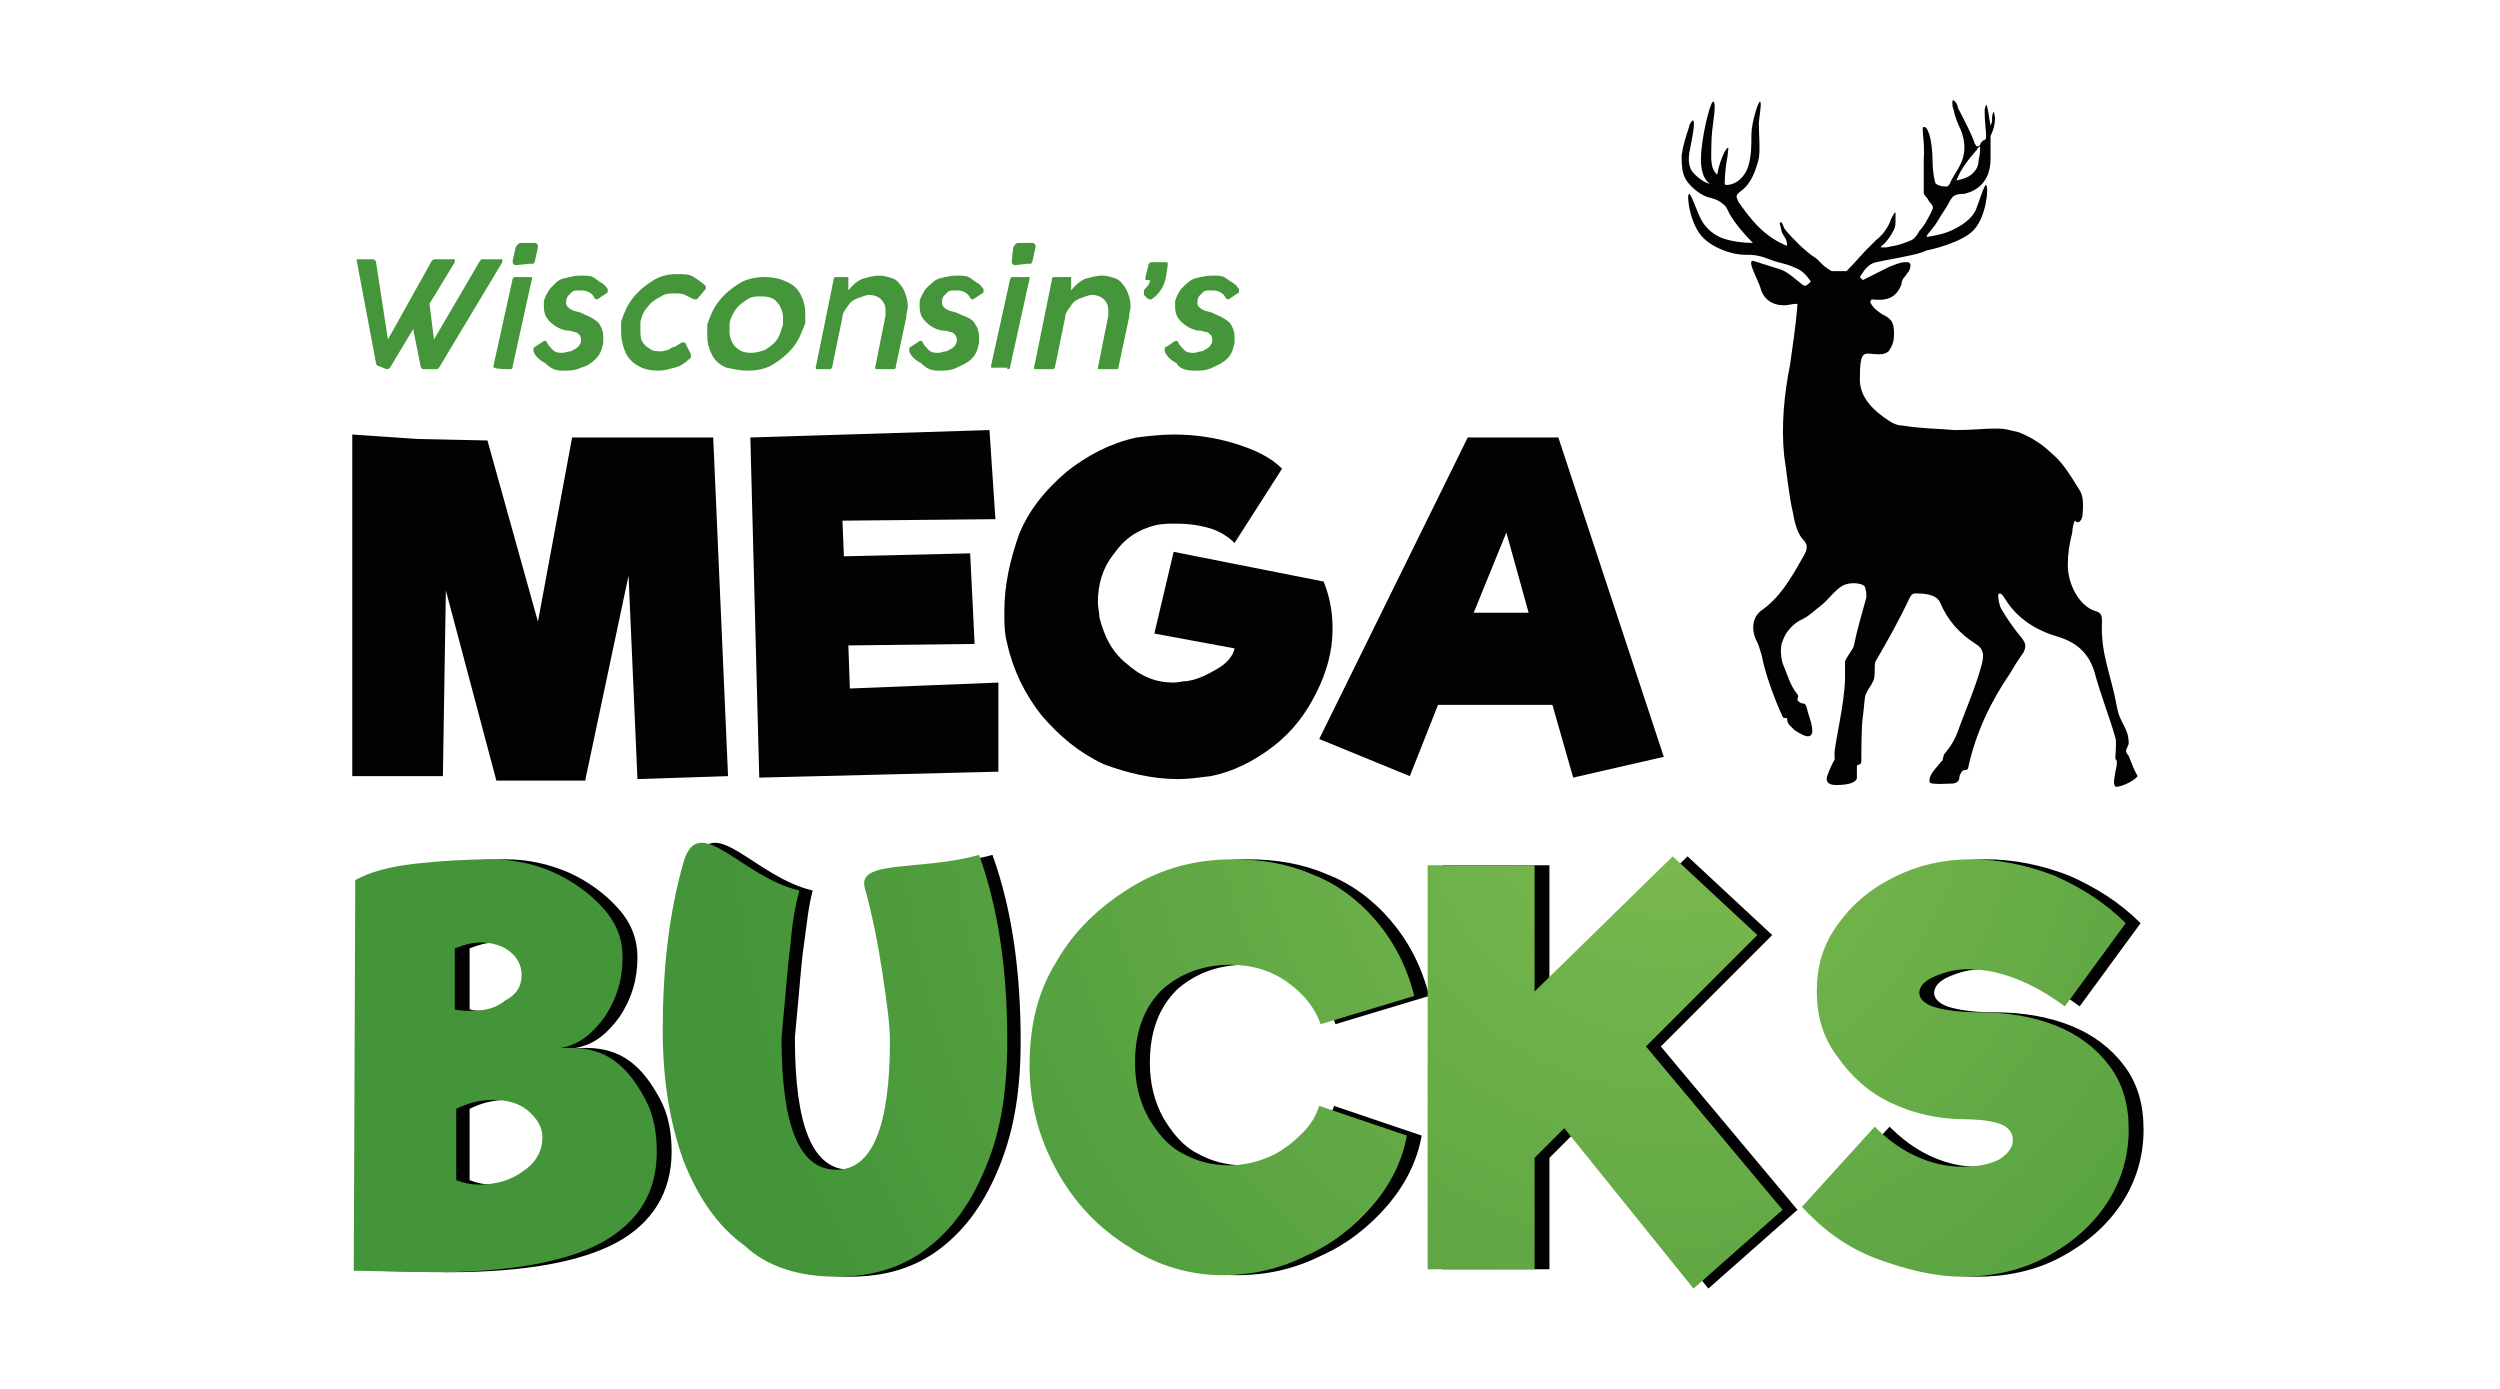 <?xml version="1.0" encoding="UTF-8"?>
<svg width="234px" height="130px" viewBox="0 0 234 130" version="1.1" xmlns="http://www.w3.org/2000/svg" xmlns:xlink="http://www.w3.org/1999/xlink">
    <title>mega_bucks</title>
    <defs>
        <radialGradient cx="73.962%" cy="-9.65%" fx="73.962%" fy="-9.65%" r="212.831%" gradientTransform="translate(0.74,-0.097),scale(0.251,1),rotate(148.971),translate(-0.74,0.097)" id="radialGradient-1">
            <stop stop-color="#7EBC50" offset="0%"></stop>
            <stop stop-color="#449539" offset="100%"></stop>
        </radialGradient>
    </defs>
    <g id="Bg" stroke="none" stroke-width="1" fill="none" fill-rule="evenodd">
        <g id="Logos" transform="translate(-56, -1066)">
            <g id="mega_bucks" transform="translate(56, 1066)">
                <rect id="Rectangle" x="0" y="0" width="234" height="130" rx="2"></rect>
                <g id="Artboard" transform="translate(32, 8)" fill-rule="nonzero">
                    <g id="logo">
                        <path d="M10.01,111.08 C17.1,111.08 22.383,110.107 25.72,108.3 C29.056,106.493 30.863,103.573 30.863,99.82 C30.863,98.012 30.585,96.344 29.751,94.815 C28.917,93.285 28.083,92.173 26.971,91.339 C25.859,90.505 24.468,90.088 22.939,90.088 C22.522,90.088 22.105,90.088 21.827,90.088 C23.634,89.81 24.885,88.698 25.998,87.168 C27.11,85.5 27.666,83.693 27.666,81.607 C27.666,79.939 27.11,78.41 25.859,77.02 C24.607,75.629 23.078,74.517 21.271,73.683 C19.324,72.849 17.378,72.432 15.293,72.432 C13.068,72.432 10.705,72.571 8.202,72.849 C5.7,73.127 3.893,73.683 2.641,74.378 L2.641,74.378 L2.502,110.941 L10.01,111.08 L10.01,111.08 Z M13.485,86.612 C12.929,86.612 12.373,86.612 11.956,86.473 L11.956,86.473 L11.956,80.773 C12.651,80.495 13.485,80.217 14.32,80.217 C15.432,80.217 16.405,80.495 17.1,81.051 C17.795,81.607 18.212,82.302 18.212,83.276 C18.212,84.249 17.795,85.083 16.683,85.639 C15.849,86.334 14.737,86.612 13.485,86.612 Z M14.041,102.878 C13.346,102.878 12.651,102.739 11.956,102.461 L11.956,102.461 L11.956,95.788 C13.068,95.232 14.18,94.954 15.432,94.954 C16.683,94.954 17.795,95.232 18.629,95.927 C19.463,96.622 20.02,97.456 20.02,98.429 C20.02,99.68 19.463,100.793 18.212,101.627 C17.239,102.461 15.849,102.878 14.041,102.878 Z M47.546,111.498 C50.883,111.498 53.663,110.663 56.027,108.856 C58.39,107.049 60.198,104.546 61.588,101.071 C62.978,97.595 63.534,93.841 63.534,89.393 C63.534,82.859 62.7,77.02 60.893,72.015 C55.471,73.544 49.493,72.432 50.188,75.073 C50.883,77.715 51.439,80.356 51.856,83.137 C52.273,85.917 52.551,88.002 52.551,89.393 C52.551,97.456 50.883,101.488 47.546,101.488 C44.071,101.488 42.402,97.456 42.402,89.115 L42.541,87.585 C42.82,84.805 42.959,82.441 43.237,80.495 C43.515,78.549 43.654,76.88 44.071,75.351 C38.649,74.1 34.617,67.844 33.227,72.71 C31.837,77.576 31.28,82.859 31.28,88.42 C31.28,93.146 31.976,97.178 33.227,100.654 C34.617,104.129 36.424,106.771 38.927,108.578 C41.29,110.663 44.21,111.498 47.546,111.498 Z M83.832,111.359 C86.473,111.359 89.115,110.802 91.617,109.551 C94.12,108.439 96.205,106.771 97.873,104.824 C99.541,102.878 100.654,100.654 101.071,98.29 L101.071,98.29 L92.868,95.51 C92.59,96.344 92.173,97.178 91.339,98.012 C90.505,98.846 89.532,99.68 88.28,100.237 C87.029,100.793 85.778,101.071 84.388,101.071 C82.72,101.071 81.329,100.654 80.078,99.959 C78.688,99.263 77.715,98.012 76.88,96.622 C76.046,95.093 75.629,93.424 75.629,91.478 C75.629,88.559 76.463,86.334 78.132,84.666 C79.8,83.137 82.024,82.302 84.527,82.302 C86.612,82.302 88.42,82.859 89.949,83.971 C91.478,85.083 92.451,86.334 93.007,87.863 L93.007,87.863 L101.766,85.222 C101.071,82.441 99.82,80.078 98.151,78.132 C96.483,76.185 94.398,74.656 92.173,73.822 C89.949,72.849 87.446,72.432 84.805,72.432 C81.329,72.432 78.132,73.266 75.212,75.073 C72.293,76.88 69.929,79.105 68.261,82.024 C66.454,84.944 65.759,88.141 65.759,91.756 C65.759,95.232 66.593,98.429 68.261,101.488 C69.929,104.546 72.154,106.91 75.073,108.717 C77.576,110.385 80.495,111.359 83.832,111.359 Z M127.902,112.61 L136.244,105.241 L123.454,89.949 L133.88,79.522 L125.956,72.154 L113.027,84.805 L113.027,72.988 L103.017,72.988 L103.017,110.802 L113.027,110.802 L113.027,100.376 L115.807,97.595 L127.902,112.61 Z M153.066,111.498 C155.846,111.498 158.488,110.941 160.851,109.69 C163.215,108.439 165.161,106.771 166.551,104.685 C167.941,102.6 168.637,100.237 168.637,97.734 C168.637,95.371 168.08,93.424 166.829,91.756 C165.578,90.088 163.91,88.837 161.824,88.002 C159.739,87.168 157.376,86.751 154.595,86.751 C153.066,86.751 151.815,86.612 150.702,86.334 C149.59,86.056 149.034,85.5 149.034,84.944 C149.034,84.388 149.451,83.832 150.424,83.415 C151.398,82.998 152.371,82.72 153.622,82.72 C156.402,82.72 159.461,83.832 162.659,86.195 L162.659,86.195 L168.359,78.41 C166.412,76.463 164.188,75.073 161.685,73.961 C159.183,72.988 156.541,72.432 153.9,72.432 C151.259,72.432 148.895,72.988 146.671,74.1 C144.446,75.212 142.778,76.602 141.388,78.549 C139.998,80.495 139.441,82.441 139.441,84.805 C139.441,87.029 139.998,89.115 141.388,90.922 C142.639,92.729 144.307,94.259 146.393,95.232 C148.478,96.205 150.702,96.761 153.344,96.761 C154.595,96.761 155.707,96.9 156.541,97.178 C157.376,97.456 157.793,98.012 157.793,98.707 C157.793,99.402 157.376,99.959 156.541,100.515 C155.707,100.932 154.595,101.21 153.205,101.21 C151.676,101.21 150.285,100.932 148.756,100.237 C147.227,99.541 145.976,98.568 144.863,97.456 L144.863,97.456 L138.051,104.963 C139.859,106.91 141.944,108.578 144.724,109.69 C147.644,110.802 150.285,111.498 153.066,111.498 Z" id="BUCKS_black" fill="#020203"></path>
                        <g id="BUCKS" transform="translate(0, 69.512)" fill="url(#radialGradient-1)">
                            <path d="M8.62,41.568 C15.71,41.568 20.993,40.595 24.329,38.788 C27.805,36.841 29.473,34.061 29.473,30.307 C29.473,28.5 29.195,26.832 28.361,25.302 C27.527,23.773 26.693,22.661 25.58,21.827 C24.468,20.993 23.078,20.576 21.549,20.576 C21.132,20.576 20.715,20.576 20.437,20.576 C22.244,20.298 23.495,19.185 24.607,17.656 C25.72,15.988 26.276,14.18 26.276,12.095 C26.276,10.427 25.72,8.898 24.468,7.507 C23.217,6.117 21.688,5.005 19.88,4.171 C18.073,3.337 15.988,2.92 13.902,2.92 C11.678,2.92 9.315,3.059 6.812,3.337 C4.31,3.615 2.502,4.171 1.251,4.866 L1.251,4.866 L1.112,41.429 L8.62,41.568 L8.62,41.568 Z M12.095,17.1 C11.539,17.1 10.983,17.1 10.566,16.961 L10.566,16.961 L10.566,11.261 C11.261,10.983 12.095,10.705 12.929,10.705 C14.041,10.705 15.015,10.983 15.71,11.539 C16.405,12.095 16.822,12.79 16.822,13.763 C16.822,14.737 16.405,15.571 15.293,16.127 C14.459,16.822 13.485,17.1 12.095,17.1 Z M12.79,33.366 C12.095,33.366 11.4,33.227 10.705,32.949 L10.705,32.949 L10.705,26.276 C11.817,25.72 12.929,25.441 14.18,25.441 C15.432,25.441 16.544,25.72 17.378,26.415 C18.212,27.11 18.768,27.944 18.768,28.917 C18.768,30.168 18.212,31.28 16.961,32.115 C15.849,32.949 14.459,33.366 12.79,33.366 Z M46.295,41.985 C49.632,41.985 52.412,41.151 54.776,39.344 C57.139,37.537 58.946,35.034 60.337,31.559 C61.727,28.222 62.283,24.329 62.283,19.88 C62.283,13.346 61.449,7.507 59.641,2.502 C54.22,4.032 48.241,2.92 48.937,5.561 C49.632,8.063 50.188,10.844 50.605,13.624 C51.022,16.405 51.3,18.49 51.3,19.88 C51.3,27.944 49.632,31.976 46.295,31.976 C42.82,31.976 41.151,27.944 41.151,19.602 L41.29,18.073 C41.568,15.293 41.707,12.929 41.985,10.983 C42.124,9.037 42.402,7.368 42.82,5.839 C37.398,4.588 33.366,-1.668 31.976,3.198 C30.585,8.063 30.029,13.346 30.029,18.907 C30.029,23.634 30.724,27.666 31.976,31.141 C33.366,34.617 35.173,37.259 37.676,39.066 C39.9,41.151 42.959,41.985 46.295,41.985 Z M82.441,41.846 C85.083,41.846 87.724,41.29 90.227,40.039 C92.729,38.927 94.815,37.259 96.483,35.312 C98.151,33.366 99.263,31.141 99.68,28.778 L99.68,28.778 L91.478,25.998 C91.2,26.832 90.783,27.666 89.949,28.5 C89.115,29.334 88.141,30.168 86.89,30.724 C85.639,31.28 84.388,31.559 82.998,31.559 C81.329,31.559 79.939,31.141 78.688,30.446 C77.298,29.751 76.324,28.5 75.49,27.11 C74.656,25.58 74.239,23.912 74.239,21.966 C74.239,19.046 75.073,16.822 76.741,15.154 C78.41,13.624 80.634,12.79 83.137,12.79 C85.222,12.79 87.029,13.346 88.559,14.459 C90.088,15.571 91.061,16.822 91.617,18.351 L91.617,18.351 L100.376,15.71 C99.68,12.929 98.429,10.566 96.761,8.62 C95.093,6.673 93.007,5.144 90.783,4.31 C88.559,3.337 86.056,2.92 83.415,2.92 C79.939,2.92 76.741,3.754 73.822,5.561 C70.902,7.368 68.539,9.593 66.871,12.512 C65.063,15.432 64.368,18.629 64.368,22.244 C64.368,25.72 65.202,28.917 66.871,31.976 C68.539,35.034 70.763,37.398 73.683,39.205 C76.185,40.873 79.244,41.846 82.441,41.846 Z M126.512,43.098 L134.854,35.729 L122.063,20.437 L132.49,10.01 L124.566,2.641 L111.637,15.293 L111.637,3.476 L101.627,3.476 L101.627,41.29 L111.637,41.29 L111.637,30.863 L114.417,28.083 L126.512,43.098 Z M151.676,41.985 C154.456,41.985 157.098,41.429 159.461,40.178 C161.824,38.927 163.771,37.259 165.161,35.173 C166.551,33.088 167.246,30.724 167.246,28.222 C167.246,25.859 166.69,23.912 165.439,22.244 C164.188,20.576 162.52,19.324 160.434,18.49 C158.349,17.656 155.985,17.239 153.205,17.239 C151.676,17.239 150.424,17.1 149.312,16.822 C148.2,16.544 147.644,15.988 147.644,15.432 C147.644,14.876 148.061,14.32 149.034,13.902 C150.007,13.485 150.98,13.207 152.232,13.207 C155.012,13.207 158.071,14.32 161.268,16.683 L161.268,16.683 L166.968,8.898 C165.022,6.951 162.798,5.561 160.295,4.449 C157.793,3.476 155.151,2.92 152.51,2.92 C149.868,2.92 147.505,3.476 145.28,4.588 C143.056,5.7 141.388,7.09 139.998,9.037 C138.607,10.983 138.051,12.929 138.051,15.293 C138.051,17.517 138.607,19.602 139.998,21.41 C141.249,23.217 142.917,24.746 145.002,25.72 C147.088,26.693 149.312,27.249 151.954,27.249 C153.205,27.249 154.317,27.388 155.151,27.666 C155.985,27.944 156.402,28.5 156.402,29.195 C156.402,29.89 155.985,30.446 155.151,31.002 C154.317,31.42 153.205,31.698 151.815,31.698 C150.285,31.698 148.895,31.42 147.366,30.724 C145.837,30.029 144.585,29.056 143.473,27.944 L143.473,27.944 L136.661,35.451 C138.468,37.398 140.554,39.066 143.334,40.178 C146.254,41.29 149.034,41.985 151.676,41.985 Z" id="path-2"></path>
                        </g>
                        <path d="M167.107,62.561 C166.968,62.422 166.968,62.144 167.107,62.005 C167.107,61.866 167.246,61.727 167.246,61.588 C167.246,60.059 166.412,59.78 166.134,58.112 C165.578,55.054 164.605,53.246 164.744,50.188 C164.744,49.771 164.744,49.354 164.188,49.215 C162.659,48.798 161.546,46.712 161.546,44.905 C161.546,43.793 161.685,42.959 161.963,41.846 C161.963,41.568 162.102,40.734 162.241,40.734 C162.241,40.734 162.241,40.873 162.52,40.873 C162.659,40.873 162.937,40.595 162.937,40.039 C163.076,38.51 162.798,38.093 162.52,37.676 C160.99,35.173 160.712,35.034 159.461,33.922 C158.488,33.088 156.959,32.393 156.68,32.393 C155.985,32.254 155.846,32.115 154.734,32.115 C153.622,32.115 152.649,32.254 150.98,32.254 C149.312,32.115 147.783,32.115 146.115,31.837 C145.698,31.837 145.28,31.698 144.863,31.42 C143.334,30.446 142.083,29.195 142.083,27.527 C142.083,24.468 142.5,25.163 143.89,25.163 C144.307,25.163 144.724,25.024 144.863,24.746 C145.141,24.329 145.28,23.912 145.28,23.217 C145.28,22.105 145.002,21.827 144.168,21.41 C143.751,21.132 143.334,20.854 143.056,20.298 C143.056,20.298 143.056,20.159 143.195,20.02 C144.446,20.159 145.42,20.02 145.976,18.629 C145.976,18.351 146.115,18.073 146.254,17.934 C146.393,17.795 146.532,17.517 146.671,17.378 L146.671,17.378 L146.671,17.378 C146.949,16.822 146.81,16.544 146.532,16.544 C146.532,16.544 146.393,16.544 146.254,16.544 C145.837,16.544 145.28,16.822 144.863,16.961 C144.029,17.378 143.195,17.795 142.361,18.212 C142.361,18.212 142.222,18.073 142.083,17.934 L142.083,17.934 C142.5,17.239 142.917,16.683 143.612,16.544 C144.168,16.405 145.837,16.127 146.393,15.988 C147.088,15.849 147.783,15.71 148.339,15.432 C148.478,15.432 151.676,14.737 152.788,13.485 C153.9,12.234 154.178,9.593 153.9,9.315 C153.761,9.176 153.205,10.983 152.927,11.678 C152.51,12.512 151.676,13.068 150.841,13.485 C150.007,13.902 149.173,14.041 148.339,14.18 L148.339,14.18 C148.339,13.902 148.756,13.624 148.895,13.346 C149.173,13.068 149.451,12.512 149.729,12.095 C150.007,11.678 150.285,11.261 150.563,10.705 C150.702,10.566 150.702,10.427 150.98,10.288 C151.259,10.149 151.537,10.149 151.815,10.149 C152.51,10.01 153.344,9.593 153.761,8.898 C154.178,8.341 154.317,7.507 154.317,6.812 C154.317,6.117 154.317,5.422 154.317,4.727 C154.595,4.171 154.734,3.615 154.734,3.059 C154.734,2.92 154.595,2.224 154.595,2.502 C154.456,2.641 154.456,3.059 154.456,3.198 C154.456,3.337 154.456,3.476 154.317,3.754 C154.178,3.059 154.039,1.807 153.9,1.807 C153.9,1.807 153.761,2.085 153.761,2.363 C153.761,3.337 153.9,4.171 153.9,4.866 C153.9,5.005 153.761,5.144 153.622,5.144 C153.483,5.283 153.344,5.422 153.344,5.561 C153.344,5.561 153.344,5.561 153.205,5.7 C153.066,5.7 152.927,5.7 152.927,5.561 C152.927,5.561 152.788,5.422 152.788,5.283 C152.371,4.171 151.815,3.198 151.259,2.085 C151.259,1.946 151.12,1.529 150.841,1.39 C150.702,1.251 150.702,1.946 150.841,2.224 C150.98,2.92 151.259,3.615 151.537,4.171 C151.815,4.866 151.954,5.7 151.815,6.395 C151.676,7.368 150.98,8.202 150.563,9.037 C150.563,9.176 150.424,9.315 150.285,9.454 C150.285,9.454 150.146,9.454 150.007,9.454 C149.729,9.454 149.312,9.315 149.173,9.176 C149.034,8.898 148.895,7.785 148.895,7.368 C148.895,4.727 148.339,3.754 148.061,3.893 C147.783,3.893 148.2,5.144 148.061,6.951 C148.061,7.507 148.061,8.759 148.061,9.593 C148.061,9.732 148.061,9.871 148.061,10.01 C148.061,10.288 148.339,10.427 148.478,10.705 C148.617,10.983 149.034,11.261 148.895,11.539 C148.756,11.956 148.478,12.373 148.339,12.651 C148.2,12.929 147.922,13.346 147.644,13.624 C147.505,13.902 147.227,14.32 146.949,14.459 C146.671,14.598 146.254,14.737 145.837,14.876 C145.42,15.015 145.141,15.015 144.585,15.154 C144.446,15.154 144.029,15.154 144.029,15.154 C144.168,15.015 144.029,15.015 144.307,14.876 C144.724,14.459 145.002,14.041 145.28,13.485 C145.42,13.207 145.42,12.929 145.42,12.651 C145.42,12.512 145.42,12.234 145.42,11.956 C145.42,11.678 145.141,12.234 145.002,12.512 C144.724,13.346 144.168,14.041 143.612,14.459 C143.334,14.737 143.195,14.876 142.639,15.432 C142.361,15.71 141.527,16.683 140.832,17.378 C140.693,17.378 140.415,17.378 140.137,17.378 C139.998,17.378 139.72,17.378 139.441,17.378 L139.441,17.378 C138.468,16.822 138.329,16.405 137.912,16.127 C137.634,15.988 136.8,15.293 136.383,14.876 C135.827,14.32 135.271,13.763 134.993,13.346 C134.993,13.346 134.854,12.929 134.715,12.79 C134.437,12.79 134.715,13.207 134.715,13.485 C134.854,14.18 135.271,14.18 135.271,15.015 C133.185,14.18 131.934,12.651 130.683,10.844 C130.683,10.705 130.544,10.566 130.544,10.427 C130.544,10.149 130.822,10.01 130.961,9.871 C131.934,9.176 132.351,7.924 132.629,6.812 C132.768,5.839 132.629,4.588 132.629,3.615 C132.629,3.059 132.907,1.807 132.768,1.529 C132.629,1.251 131.934,3.476 131.934,4.588 C131.934,5.561 131.934,6.534 131.656,7.507 C131.378,8.48 130.544,9.315 129.571,9.315 C129.571,9.315 129.432,9.315 129.432,9.176 C129.432,8.341 129.571,7.229 129.71,6.534 C129.71,6.256 129.849,5.7 129.71,5.839 C129.432,5.978 128.876,7.368 128.737,8.341 C128.041,7.785 128.18,6.673 128.18,5.839 C128.18,4.449 128.32,3.893 128.459,2.641 C128.459,2.502 128.598,1.39 128.32,1.529 C128.041,1.668 127.207,5.005 127.207,6.951 C127.207,7.646 127.346,8.759 128.041,9.176 C127.485,9.176 126.373,8.202 126.234,7.785 C125.956,7.09 126.095,6.395 126.234,5.7 C126.373,5.005 126.651,3.615 126.512,3.337 C126.512,3.059 126.095,3.615 126.095,3.893 C125.817,4.727 125.539,5.561 125.4,6.534 C125.4,7.368 125.4,8.341 125.956,9.037 C126.373,9.593 127.068,10.149 127.763,10.427 C128.32,10.566 128.876,10.705 129.293,11.122 C129.571,11.261 129.71,11.678 129.849,11.956 C130.405,12.929 131.239,13.902 132.073,14.737 C131.1,14.737 130.127,14.598 129.293,14.32 C128.459,14.041 127.624,13.346 127.207,12.512 C126.79,11.678 126.234,10.01 126.095,10.149 C125.817,10.288 126.234,13.207 127.485,14.32 C128.32,15.154 129.988,15.849 131.378,15.849 C131.795,15.849 132.212,15.849 132.768,15.988 C133.324,16.127 133.88,16.405 134.437,16.544 C134.993,16.683 135.549,16.822 136.105,17.1 C136.8,17.378 137.078,17.795 137.495,18.351 C137.078,18.768 136.939,18.907 136.522,18.49 C135.966,18.073 135.41,17.517 134.715,17.239 C133.88,16.961 132.907,16.683 132.073,16.405 C131.517,16.405 132.49,18.073 132.768,18.907 C133.046,20.02 133.88,20.576 134.993,20.576 C135.41,20.576 135.688,20.437 136.244,20.437 C136.105,22.522 135.688,25.024 135.549,26.137 C134.993,28.917 134.715,31.837 134.993,34.617 C135.271,36.424 135.41,38.232 135.827,40.039 C135.966,40.873 136.244,41.985 136.8,42.541 C137.217,42.959 137.217,43.376 136.8,44.071 C135.549,46.295 134.576,47.963 132.768,49.215 C131.934,49.91 131.934,51.161 132.49,52.134 C132.629,52.412 132.907,53.385 132.907,53.385 C133.185,54.915 134.02,57.278 134.854,59.085 C134.854,59.224 135.271,59.224 135.271,59.224 C135.271,59.363 135.271,59.641 135.549,59.92 C135.549,59.92 135.827,60.198 135.966,60.337 C136.383,60.615 137.078,61.032 137.356,60.893 C137.912,60.754 137.495,59.502 137.217,58.668 C137.078,58.112 137.078,57.834 136.661,57.834 C136.522,57.834 136.244,57.556 136.244,57.556 C136.244,57.278 136.383,57.139 136.244,57 C135.549,56.166 135.271,55.054 134.854,54.08 C134.715,53.663 134.576,52.551 134.854,51.995 C135.132,51.161 135.827,50.327 136.8,49.91 C137.356,49.632 137.912,49.076 138.468,48.659 C139.163,48.102 139.72,47.268 140.415,46.851 C141.11,46.434 142.222,46.573 142.5,46.851 C142.639,46.99 142.778,47.824 142.639,48.102 C142.222,49.632 141.805,51.022 141.527,52.412 C141.527,52.69 140.693,53.663 140.693,53.941 C140.693,54.22 140.693,54.637 140.693,55.471 C140.693,57.834 139.58,62.144 139.72,62.7 C139.72,62.839 139.72,62.839 139.72,63.117 C139.58,63.256 139.163,64.229 139.024,64.646 C138.885,65.063 139.024,65.48 139.859,65.48 C141.11,65.48 141.805,65.202 141.805,64.785 C141.805,64.229 141.805,63.951 141.805,63.673 C141.805,63.534 142.222,63.673 142.222,63.256 C142.222,62.422 142.222,59.92 142.361,59.085 C142.5,58.112 142.5,57.278 142.639,57 C142.917,56.305 142.917,56.583 143.334,55.749 C143.612,55.193 143.334,54.08 143.612,53.802 C144.585,52.134 145.837,49.91 146.671,48.102 C146.81,47.824 146.949,47.546 147.227,47.546 C147.922,47.546 149.173,47.546 149.59,48.38 C150.285,50.049 151.398,51.3 152.927,52.273 C153.622,52.69 153.761,53.246 153.483,54.22 C152.927,56.305 151.954,58.529 151.398,60.059 C150.98,61.31 150.563,61.866 150.007,62.561 C149.868,62.7 149.868,63.256 149.729,63.256 C149.312,63.812 148.478,64.507 148.617,65.202 C148.617,65.48 150.424,65.341 150.702,65.341 C150.98,65.341 151.398,65.202 151.398,64.785 C151.398,64.507 151.676,64.09 151.815,64.09 C151.954,64.09 152.232,64.09 152.232,63.812 C152.927,60.615 154.317,57.695 156.124,55.054 C156.541,54.359 156.959,53.663 157.376,53.107 C157.654,52.551 157.654,52.273 157.237,51.717 C156.541,50.883 155.846,49.91 155.29,48.937 C155.151,48.659 154.873,47.546 155.151,47.546 C155.429,47.546 155.568,47.963 155.707,48.102 C156.82,49.91 158.627,51.022 160.573,51.578 C162.38,52.134 163.493,53.107 164.049,54.915 C164.605,57 165.439,59.085 165.995,61.032 C166.134,61.449 165.995,62.561 165.995,62.978 C165.995,63.117 166.134,63.117 166.134,63.256 C166.134,63.395 166.134,63.812 165.995,64.229 C165.995,64.507 165.717,65.341 165.995,65.62 C166.273,65.759 167.663,65.202 168.08,64.646 C167.385,63.395 167.385,62.839 167.107,62.561 Z M153.066,5.978 C153.066,5.839 153.205,5.839 153.344,5.7 C153.344,5.978 153.344,6.395 153.205,6.951 C153.205,7.368 153.066,7.785 152.788,8.063 C152.371,8.62 151.676,8.759 151.12,8.898 C151.537,7.785 152.232,6.951 153.066,5.978 Z" id="Reindeer_1_" fill="#020203"></path>
                        <path d="M22.8,64.924 L26.832,45.878 L27.666,64.924 L36.146,64.646 L34.756,32.949 L21.549,32.949 L18.351,50.188 L13.624,33.227 L7.09,33.088 L0.973,32.671 L0.973,64.646 L9.454,64.646 L9.732,47.268 L14.459,65.063 L22.8,65.063 L22.8,64.924 Z M39.066,64.785 L61.449,64.229 L61.449,55.888 L47.546,56.444 L47.407,52.412 L59.224,52.273 L58.807,43.793 L46.99,44.071 L46.851,40.734 L61.171,40.595 L60.615,32.254 L38.232,32.949 L39.066,64.785 Z M78.271,64.924 C79.244,64.924 80.217,64.785 81.329,64.646 C83.415,64.229 85.361,63.256 87.168,61.866 C88.976,60.476 90.227,58.807 91.2,56.861 C92.173,54.915 92.729,52.968 92.729,50.883 C92.729,49.215 92.451,47.824 91.895,46.434 L91.895,46.434 L77.854,43.654 L76.046,51.3 L83.554,52.69 C83.415,53.385 82.859,54.08 81.885,54.637 C80.912,55.193 80.078,55.61 79.105,55.749 C78.688,55.749 78.271,55.888 77.854,55.888 C76.185,55.888 74.795,55.332 73.405,54.08 C72.015,52.968 71.32,51.439 70.902,49.771 C70.902,49.354 70.763,48.798 70.763,48.38 C70.763,46.712 71.18,45.183 72.293,43.793 C73.266,42.402 74.517,41.568 76.185,41.151 C76.88,41.012 77.437,41.012 78.132,41.012 C79.244,41.012 80.217,41.151 81.19,41.429 C82.163,41.707 82.998,42.263 83.554,42.82 L83.554,42.82 L88.002,35.868 C86.89,34.756 85.361,34.061 83.554,33.505 C81.746,32.949 79.8,32.671 77.854,32.671 C76.741,32.671 75.49,32.81 74.378,32.949 C71.876,33.505 69.79,34.617 67.844,36.146 C65.898,37.815 64.368,39.622 63.395,41.985 C62.561,44.349 62.005,46.712 62.005,49.215 C62.005,50.327 62.005,51.3 62.283,52.273 C62.839,54.776 63.951,57 65.48,58.946 C67.149,60.893 68.956,62.422 71.32,63.534 C73.544,64.368 75.907,64.924 78.271,64.924 Z M115.251,64.785 L123.732,62.839 L113.861,32.949 L105.38,32.949 L91.478,61.171 L99.959,64.646 L102.6,57.973 L113.305,57.973 L115.251,64.785 Z M111.08,49.354 L105.937,49.354 L108.995,41.846 L111.08,49.354 Z" id="MEGA" fill="#020203"></path>
                        <path d="M4.171,26.554 C4.31,26.554 4.449,26.554 4.588,26.276 L4.588,26.276 L6.673,22.8 L7.368,26.276 C7.368,26.415 7.507,26.554 7.646,26.554 L7.646,26.554 L8.759,26.554 C8.898,26.554 9.037,26.554 9.176,26.276 L9.176,26.276 L15.015,16.544 C15.015,16.544 15.015,16.405 15.015,16.405 C15.015,16.405 15.015,16.405 15.015,16.266 C15.015,16.266 15.015,16.266 14.876,16.266 L14.876,16.266 L13.207,16.266 C13.207,16.266 13.068,16.266 13.068,16.266 C13.068,16.266 12.929,16.405 12.929,16.405 L12.929,16.405 L8.62,23.773 L8.202,20.437 L10.566,16.544 C10.566,16.544 10.566,16.405 10.566,16.405 C10.566,16.405 10.566,16.405 10.566,16.266 C10.566,16.266 10.566,16.266 10.427,16.266 L10.427,16.266 L8.759,16.266 C8.62,16.266 8.48,16.266 8.341,16.544 L8.341,16.544 L4.31,23.773 L3.198,16.544 C3.198,16.405 3.059,16.266 2.92,16.266 L2.92,16.266 L1.529,16.266 C1.529,16.266 1.39,16.266 1.39,16.266 C1.39,16.266 1.39,16.405 1.39,16.405 L1.39,16.405 L3.198,25.998 C3.198,26.137 3.337,26.276 3.476,26.276 L3.476,26.276 L4.171,26.554 L4.171,26.554 Z M17.656,16.683 C17.795,16.683 17.934,16.683 17.934,16.683 C17.934,16.683 18.073,16.544 18.073,16.405 L18.073,16.405 L18.351,15.154 C18.351,15.154 18.351,15.154 18.351,15.015 C18.351,14.876 18.212,14.737 18.073,14.737 L18.073,14.737 L16.822,14.737 C16.544,14.737 16.405,14.876 16.266,15.154 L16.266,15.154 L15.988,16.405 C15.988,16.405 15.988,16.405 15.988,16.544 C15.988,16.683 16.127,16.822 16.266,16.822 L16.266,16.822 L17.656,16.683 L17.656,16.683 Z M15.71,26.554 C15.849,26.554 15.988,26.554 15.988,26.276 L15.988,26.276 L17.795,18.073 L17.795,18.073 C17.795,18.073 17.795,17.934 17.795,17.934 C17.795,17.934 17.795,17.934 17.656,17.934 L17.656,17.934 L16.266,17.934 C16.266,17.934 16.127,17.934 16.127,17.934 C16.127,17.934 15.988,18.073 15.988,18.073 L15.988,18.073 L14.18,26.276 C14.18,26.276 14.18,26.276 14.18,26.276 C14.18,26.415 14.18,26.415 14.32,26.415 L14.32,26.415 C14.32,26.554 15.71,26.554 15.71,26.554 Z M20.715,26.693 C21.271,26.693 21.827,26.693 22.383,26.415 C22.939,26.276 23.356,25.998 23.773,25.58 C24.19,25.163 24.329,24.746 24.468,24.051 C24.468,23.912 24.468,23.634 24.468,23.495 C24.468,23.078 24.329,22.661 24.051,22.244 C23.773,21.966 23.356,21.688 22.661,21.41 L22.661,21.41 L22.383,21.271 C21.966,21.132 21.688,21.132 21.549,20.993 C21.41,20.993 21.271,20.854 21.132,20.715 C20.993,20.576 20.993,20.437 20.993,20.298 C20.993,20.159 20.993,20.02 21.132,19.741 C21.271,19.602 21.41,19.463 21.549,19.324 C21.688,19.185 21.966,19.185 22.244,19.185 C22.522,19.185 22.8,19.185 23.078,19.324 C23.356,19.463 23.495,19.602 23.634,19.88 C23.634,19.88 23.773,20.02 23.773,20.02 C23.773,20.02 23.912,20.02 23.912,20.02 L23.912,20.02 L24.746,19.463 C24.885,19.463 24.885,19.324 24.885,19.185 C24.885,19.185 24.885,19.185 24.885,19.046 C24.746,18.907 24.607,18.629 24.329,18.49 C24.051,18.351 23.773,18.073 23.495,17.934 C23.217,17.795 22.8,17.795 22.383,17.795 C21.827,17.795 21.271,17.934 20.715,18.073 C20.159,18.212 19.88,18.629 19.463,19.046 C19.185,19.463 19.046,19.741 18.907,20.159 C18.907,20.298 18.907,20.437 18.907,20.715 C18.907,21.271 19.046,21.688 19.463,22.105 C19.741,22.383 20.298,22.8 20.993,22.939 C21.132,22.939 21.132,22.939 21.132,22.939 C21.41,22.939 21.688,23.078 21.827,23.078 C21.966,23.078 22.105,23.217 22.244,23.356 C22.244,23.356 22.383,23.495 22.383,23.773 C22.383,23.773 22.383,23.912 22.383,23.912 C22.383,24.051 22.244,24.329 22.105,24.468 C21.966,24.607 21.688,24.746 21.41,24.885 C21.132,24.885 20.854,25.024 20.715,25.024 C20.298,25.024 20.02,25.024 19.741,24.746 C19.602,24.607 19.324,24.329 19.185,24.051 C19.185,23.912 19.046,23.912 19.046,23.912 C19.046,23.912 18.907,23.912 18.907,23.912 L18.907,23.912 L18.073,24.468 C17.934,24.468 17.934,24.607 17.934,24.746 C17.934,24.746 17.934,24.885 17.934,24.885 C18.073,25.302 18.49,25.72 19.046,25.998 C19.602,26.554 20.02,26.693 20.715,26.693 Z M29.612,26.693 C30.168,26.693 30.585,26.554 31.141,26.415 C31.698,26.276 32.115,25.998 32.532,25.58 C32.671,25.58 32.671,25.441 32.671,25.302 C32.671,25.163 32.671,25.302 32.671,25.163 L32.671,25.163 L32.115,24.051 C32.115,24.051 32.115,24.051 31.976,24.051 C31.976,24.051 31.837,24.051 31.837,24.051 C31.559,24.19 31.42,24.329 31.141,24.468 C31.002,24.468 30.724,24.607 30.585,24.746 C30.307,24.746 30.168,24.885 29.89,24.885 C29.473,24.885 29.056,24.885 28.778,24.607 C28.5,24.468 28.222,24.19 28.083,23.912 C27.944,23.634 27.944,23.217 27.944,22.8 C27.944,22.522 27.944,22.383 27.944,22.105 C28.083,21.549 28.222,21.132 28.639,20.715 C28.917,20.298 29.334,20.02 29.89,19.741 C30.307,19.463 30.724,19.463 31.141,19.463 C31.42,19.463 31.837,19.463 32.115,19.602 C32.393,19.741 32.671,19.88 32.949,20.02 C32.949,20.02 32.949,20.02 33.088,20.02 C33.088,20.02 33.227,20.02 33.227,20.02 L33.227,20.02 L34.061,19.046 C34.061,19.046 34.061,18.907 34.061,18.907 C34.061,18.907 34.061,18.768 34.061,18.768 C33.783,18.49 33.366,18.212 32.949,17.934 C32.532,17.656 31.976,17.656 31.42,17.656 C30.585,17.656 29.89,17.795 29.195,18.212 C28.5,18.629 27.805,19.185 27.249,19.88 C26.693,20.576 26.415,21.271 26.137,22.105 C26.137,22.383 26.137,22.661 26.137,23.078 C26.137,23.773 26.276,24.329 26.554,25.024 C26.832,25.58 27.249,25.998 27.805,26.276 C28.222,26.554 28.917,26.693 29.612,26.693 Z M37.954,26.693 C38.788,26.693 39.622,26.554 40.317,26.137 C41.012,25.72 41.707,25.163 42.263,24.468 C42.82,23.773 43.098,22.939 43.376,22.244 C43.376,21.966 43.376,21.688 43.376,21.41 C43.376,20.715 43.237,20.159 42.959,19.602 C42.68,19.046 42.263,18.629 41.568,18.351 C41.012,18.073 40.317,17.934 39.622,17.934 C38.788,17.934 37.954,18.073 37.259,18.49 C36.563,18.907 35.868,19.463 35.312,20.159 C34.756,20.854 34.478,21.549 34.2,22.383 C34.2,22.661 34.2,22.939 34.2,23.356 C34.2,24.051 34.339,24.607 34.617,25.163 C34.895,25.72 35.312,26.137 36.007,26.415 C36.702,26.554 37.259,26.693 37.954,26.693 Z M38.371,25.024 C37.676,25.024 37.259,24.885 36.841,24.468 C36.563,24.19 36.285,23.634 36.285,23.078 C36.285,22.8 36.285,22.661 36.285,22.383 C36.285,21.966 36.563,21.41 36.841,20.993 C37.12,20.576 37.537,20.298 37.954,20.02 C38.371,19.741 38.788,19.741 39.205,19.741 C39.9,19.741 40.456,19.88 40.734,20.298 C41.012,20.576 41.29,21.132 41.29,21.688 C41.29,21.827 41.29,22.105 41.29,22.383 C41.151,22.8 41.012,23.356 40.734,23.773 C40.456,24.19 40.039,24.468 39.622,24.746 C39.205,24.885 38.788,25.024 38.371,25.024 Z M45.461,26.554 C45.6,26.554 45.6,26.554 45.739,26.554 C45.739,26.554 45.878,26.415 45.878,26.415 L45.878,26.415 L46.851,21.688 C46.851,21.271 47.129,20.993 47.407,20.576 C47.685,20.159 47.963,20.02 48.38,19.88 C48.798,19.741 49.076,19.602 49.354,19.602 C49.771,19.602 50.188,19.741 50.466,20.02 C50.744,20.298 50.883,20.576 50.883,21.132 C50.883,21.271 50.883,21.41 50.883,21.549 L50.883,21.549 L49.91,26.415 C49.91,26.415 49.91,26.415 49.91,26.415 C49.91,26.554 49.91,26.554 50.188,26.554 L50.188,26.554 L51.578,26.554 C51.717,26.554 51.856,26.554 51.856,26.276 L51.856,26.276 L52.829,21.688 C52.829,21.271 52.968,20.993 52.968,20.715 C52.968,20.159 52.829,19.602 52.551,19.046 C52.273,18.629 51.995,18.212 51.578,18.073 C51.161,17.934 50.744,17.795 50.327,17.795 C49.771,17.795 49.354,17.934 48.798,18.073 C48.38,18.212 47.824,18.629 47.407,19.185 L47.407,19.185 L47.407,18.212 C47.407,18.212 47.407,18.073 47.407,17.934 C47.407,17.934 47.268,17.934 47.268,17.934 L47.268,17.934 L46.295,17.934 C46.156,17.934 46.017,17.934 46.017,18.212 L46.017,18.212 L44.349,26.415 C44.349,26.415 44.349,26.415 44.349,26.415 C44.349,26.554 44.349,26.554 44.627,26.554 L44.627,26.554 L45.461,26.554 L45.461,26.554 Z M55.888,26.693 C56.444,26.693 57,26.693 57.556,26.415 C58.112,26.137 58.529,25.998 58.946,25.58 C59.363,25.163 59.502,24.746 59.641,24.051 C59.641,23.912 59.641,23.634 59.641,23.495 C59.641,23.078 59.502,22.661 59.224,22.244 C58.946,21.827 58.529,21.688 57.834,21.41 L57.834,21.41 L57.556,21.271 C57.139,21.132 56.861,21.132 56.722,20.993 C56.583,20.993 56.444,20.854 56.305,20.715 C56.166,20.576 56.166,20.437 56.166,20.298 C56.166,20.159 56.166,20.02 56.305,19.741 C56.444,19.602 56.583,19.463 56.722,19.324 C56.861,19.185 57.139,19.185 57.417,19.185 C57.695,19.185 57.973,19.185 58.251,19.324 C58.529,19.463 58.668,19.602 58.807,19.88 C58.807,19.88 58.946,20.02 58.946,20.02 C58.946,20.02 59.085,20.02 59.085,20.02 L59.085,20.02 L59.92,19.463 C60.059,19.463 60.059,19.324 60.059,19.185 C60.059,19.185 60.059,19.185 60.059,19.046 C59.92,18.907 59.78,18.629 59.502,18.49 C59.224,18.351 58.946,18.073 58.668,17.934 C58.39,17.795 57.973,17.795 57.556,17.795 C57,17.795 56.444,17.934 55.888,18.073 C55.471,18.212 55.054,18.629 54.637,19.046 C54.359,19.463 54.22,19.741 54.08,20.159 C54.08,20.298 54.08,20.437 54.08,20.715 C54.08,21.271 54.22,21.688 54.637,22.105 C55.054,22.522 55.471,22.8 56.166,22.939 C56.305,22.939 56.305,22.939 56.305,22.939 C56.583,22.939 56.861,23.078 57,23.078 C57.139,23.078 57.278,23.217 57.417,23.356 C57.417,23.356 57.556,23.495 57.556,23.773 C57.556,23.773 57.556,23.912 57.556,23.912 C57.556,24.051 57.417,24.329 57.278,24.468 C57.139,24.607 56.861,24.746 56.583,24.885 C56.305,24.885 56.027,25.024 55.888,25.024 C55.471,25.024 55.193,25.024 54.915,24.746 C54.776,24.607 54.498,24.329 54.359,24.051 C54.359,23.912 54.22,23.912 54.22,23.912 C54.22,23.912 54.08,23.912 54.08,23.912 L54.08,23.912 L53.246,24.468 C53.107,24.468 53.107,24.607 53.107,24.746 C53.107,24.746 53.107,24.885 53.107,24.885 C53.246,25.302 53.663,25.72 54.22,25.998 C54.776,26.554 55.193,26.693 55.888,26.693 Z M64.229,16.683 C64.368,16.683 64.507,16.683 64.507,16.683 C64.507,16.683 64.646,16.544 64.646,16.405 L64.646,16.405 L64.924,15.154 C64.924,15.154 64.924,15.154 64.924,15.015 C64.924,14.876 64.785,14.737 64.646,14.737 L64.646,14.737 L63.395,14.737 C63.117,14.737 62.978,14.876 62.839,15.154 L62.839,15.154 L62.7,16.405 C62.7,16.405 62.7,16.405 62.7,16.544 C62.7,16.683 62.839,16.822 62.978,16.822 L62.978,16.822 L64.229,16.683 L64.229,16.683 Z M62.283,26.554 C62.422,26.554 62.561,26.554 62.561,26.276 L62.561,26.276 L64.368,18.073 L64.368,18.073 C64.368,18.073 64.368,17.934 64.368,17.934 C64.368,17.934 64.368,17.934 64.229,17.934 L64.229,17.934 L62.839,17.934 C62.839,17.934 62.7,17.934 62.7,17.934 C62.7,17.934 62.561,18.073 62.561,18.073 L62.561,18.073 L60.754,26.276 C60.754,26.276 60.754,26.276 60.754,26.276 C60.754,26.415 60.754,26.415 60.893,26.415 L60.893,26.415 L62.283,26.415 L62.283,26.554 Z M66.315,26.554 C66.454,26.554 66.454,26.554 66.593,26.554 C66.593,26.554 66.732,26.415 66.732,26.415 L66.732,26.415 L67.705,21.688 C67.705,21.271 67.983,20.993 68.261,20.576 C68.539,20.159 68.817,20.02 69.234,19.88 C69.651,19.741 69.929,19.602 70.207,19.602 C70.624,19.602 71.041,19.741 71.32,20.02 C71.598,20.298 71.737,20.576 71.737,21.132 C71.737,21.271 71.737,21.41 71.737,21.549 L71.737,21.549 L70.763,26.415 C70.763,26.415 70.763,26.415 70.763,26.415 C70.763,26.554 70.763,26.554 71.041,26.554 L71.041,26.554 L72.432,26.554 C72.571,26.554 72.71,26.554 72.71,26.276 L72.71,26.276 L73.683,21.688 C73.683,21.271 73.822,20.993 73.822,20.715 C73.822,20.159 73.683,19.602 73.405,19.046 C73.127,18.629 72.849,18.212 72.432,18.073 C72.015,17.934 71.598,17.795 71.18,17.795 C70.624,17.795 70.207,17.934 69.651,18.073 C69.234,18.212 68.678,18.629 68.261,19.185 L68.261,19.185 L68.261,18.212 C68.261,18.212 68.261,18.073 68.261,17.934 C68.261,17.934 68.122,17.934 68.122,17.934 L68.122,17.934 L66.732,17.934 C66.593,17.934 66.454,17.934 66.454,18.212 L66.454,18.212 L64.785,26.415 C64.785,26.415 64.785,26.415 64.785,26.415 C64.785,26.554 64.785,26.554 65.063,26.554 L65.063,26.554 L66.315,26.554 L66.315,26.554 Z M75.629,20.02 C75.629,20.02 75.768,20.02 75.768,20.02 C76.463,19.602 77.02,18.768 77.159,17.795 L77.159,17.795 L77.298,16.822 C77.298,16.822 77.298,16.822 77.298,16.683 C77.298,16.544 77.298,16.544 77.02,16.544 L77.02,16.544 L75.768,16.544 C75.629,16.544 75.49,16.683 75.49,16.822 L75.49,16.822 L75.212,17.934 C75.212,17.934 75.212,17.934 75.212,18.073 C75.212,18.212 75.212,18.212 75.351,18.212 L75.351,18.212 L75.629,18.212 C75.629,18.212 75.629,18.212 75.629,18.212 L75.629,18.212 C75.629,18.351 75.629,18.49 75.49,18.629 C75.49,18.768 75.212,18.907 75.073,19.185 C75.073,19.185 75.073,19.185 75.073,19.324 C75.073,19.324 75.073,19.324 75.073,19.463 C75.073,19.602 75.073,19.463 75.073,19.602 L75.073,19.602 L75.351,19.88 C75.49,20.02 75.629,20.02 75.629,20.02 Z M79.8,26.693 C80.356,26.693 80.912,26.693 81.468,26.415 C82.024,26.137 82.441,25.998 82.859,25.58 C83.276,25.163 83.415,24.746 83.554,24.051 C83.554,23.912 83.554,23.634 83.554,23.495 C83.554,23.078 83.415,22.661 83.137,22.244 C82.859,21.966 82.441,21.688 81.746,21.41 L81.746,21.41 L81.468,21.271 C81.051,21.132 80.773,21.132 80.634,20.993 C80.495,20.993 80.356,20.854 80.217,20.715 C80.078,20.576 80.078,20.437 80.078,20.298 C80.078,20.159 80.078,20.02 80.217,19.741 C80.356,19.602 80.495,19.463 80.634,19.324 C80.773,19.185 81.051,19.185 81.329,19.185 C81.607,19.185 81.885,19.185 82.163,19.324 C82.441,19.463 82.58,19.602 82.72,19.88 C82.72,19.88 82.859,20.02 82.859,20.02 C82.859,20.02 82.998,20.02 82.998,20.02 L82.998,20.02 L83.832,19.463 C83.971,19.463 83.971,19.324 83.971,19.185 C83.971,19.185 83.971,19.185 83.971,19.046 C83.832,18.907 83.693,18.629 83.415,18.49 C83.137,18.351 82.859,18.073 82.58,17.934 C82.302,17.795 81.885,17.795 81.468,17.795 C80.912,17.795 80.356,17.934 79.8,18.073 C79.383,18.212 78.966,18.629 78.549,19.046 C78.271,19.463 78.132,19.741 77.993,20.159 C77.993,20.298 77.993,20.437 77.993,20.715 C77.993,21.271 78.132,21.688 78.549,22.105 C78.827,22.383 79.383,22.8 80.078,22.939 C80.217,22.939 80.217,22.939 80.217,22.939 C80.495,22.939 80.773,23.078 80.912,23.078 C81.051,23.078 81.19,23.217 81.329,23.356 C81.329,23.356 81.468,23.495 81.468,23.773 C81.468,23.773 81.468,23.912 81.468,23.912 C81.468,24.051 81.329,24.329 81.19,24.468 C81.051,24.607 80.773,24.746 80.495,24.885 C80.217,24.885 79.939,25.024 79.8,25.024 C79.383,25.024 79.105,25.024 78.827,24.746 C78.688,24.607 78.41,24.329 78.271,24.051 C78.271,23.912 78.132,23.912 78.132,23.912 C78.132,23.912 77.993,23.912 77.993,23.912 L77.993,23.912 L77.159,24.468 C77.02,24.468 77.02,24.607 77.02,24.746 C77.02,24.746 77.02,24.885 77.02,24.885 C77.159,25.302 77.576,25.72 78.132,25.998 C78.41,26.554 79.105,26.693 79.8,26.693 Z" id="Wisconsin_x2019_s" fill="#45963A"></path>
                    </g>
                </g>
            </g>
        </g>
    </g>
</svg>